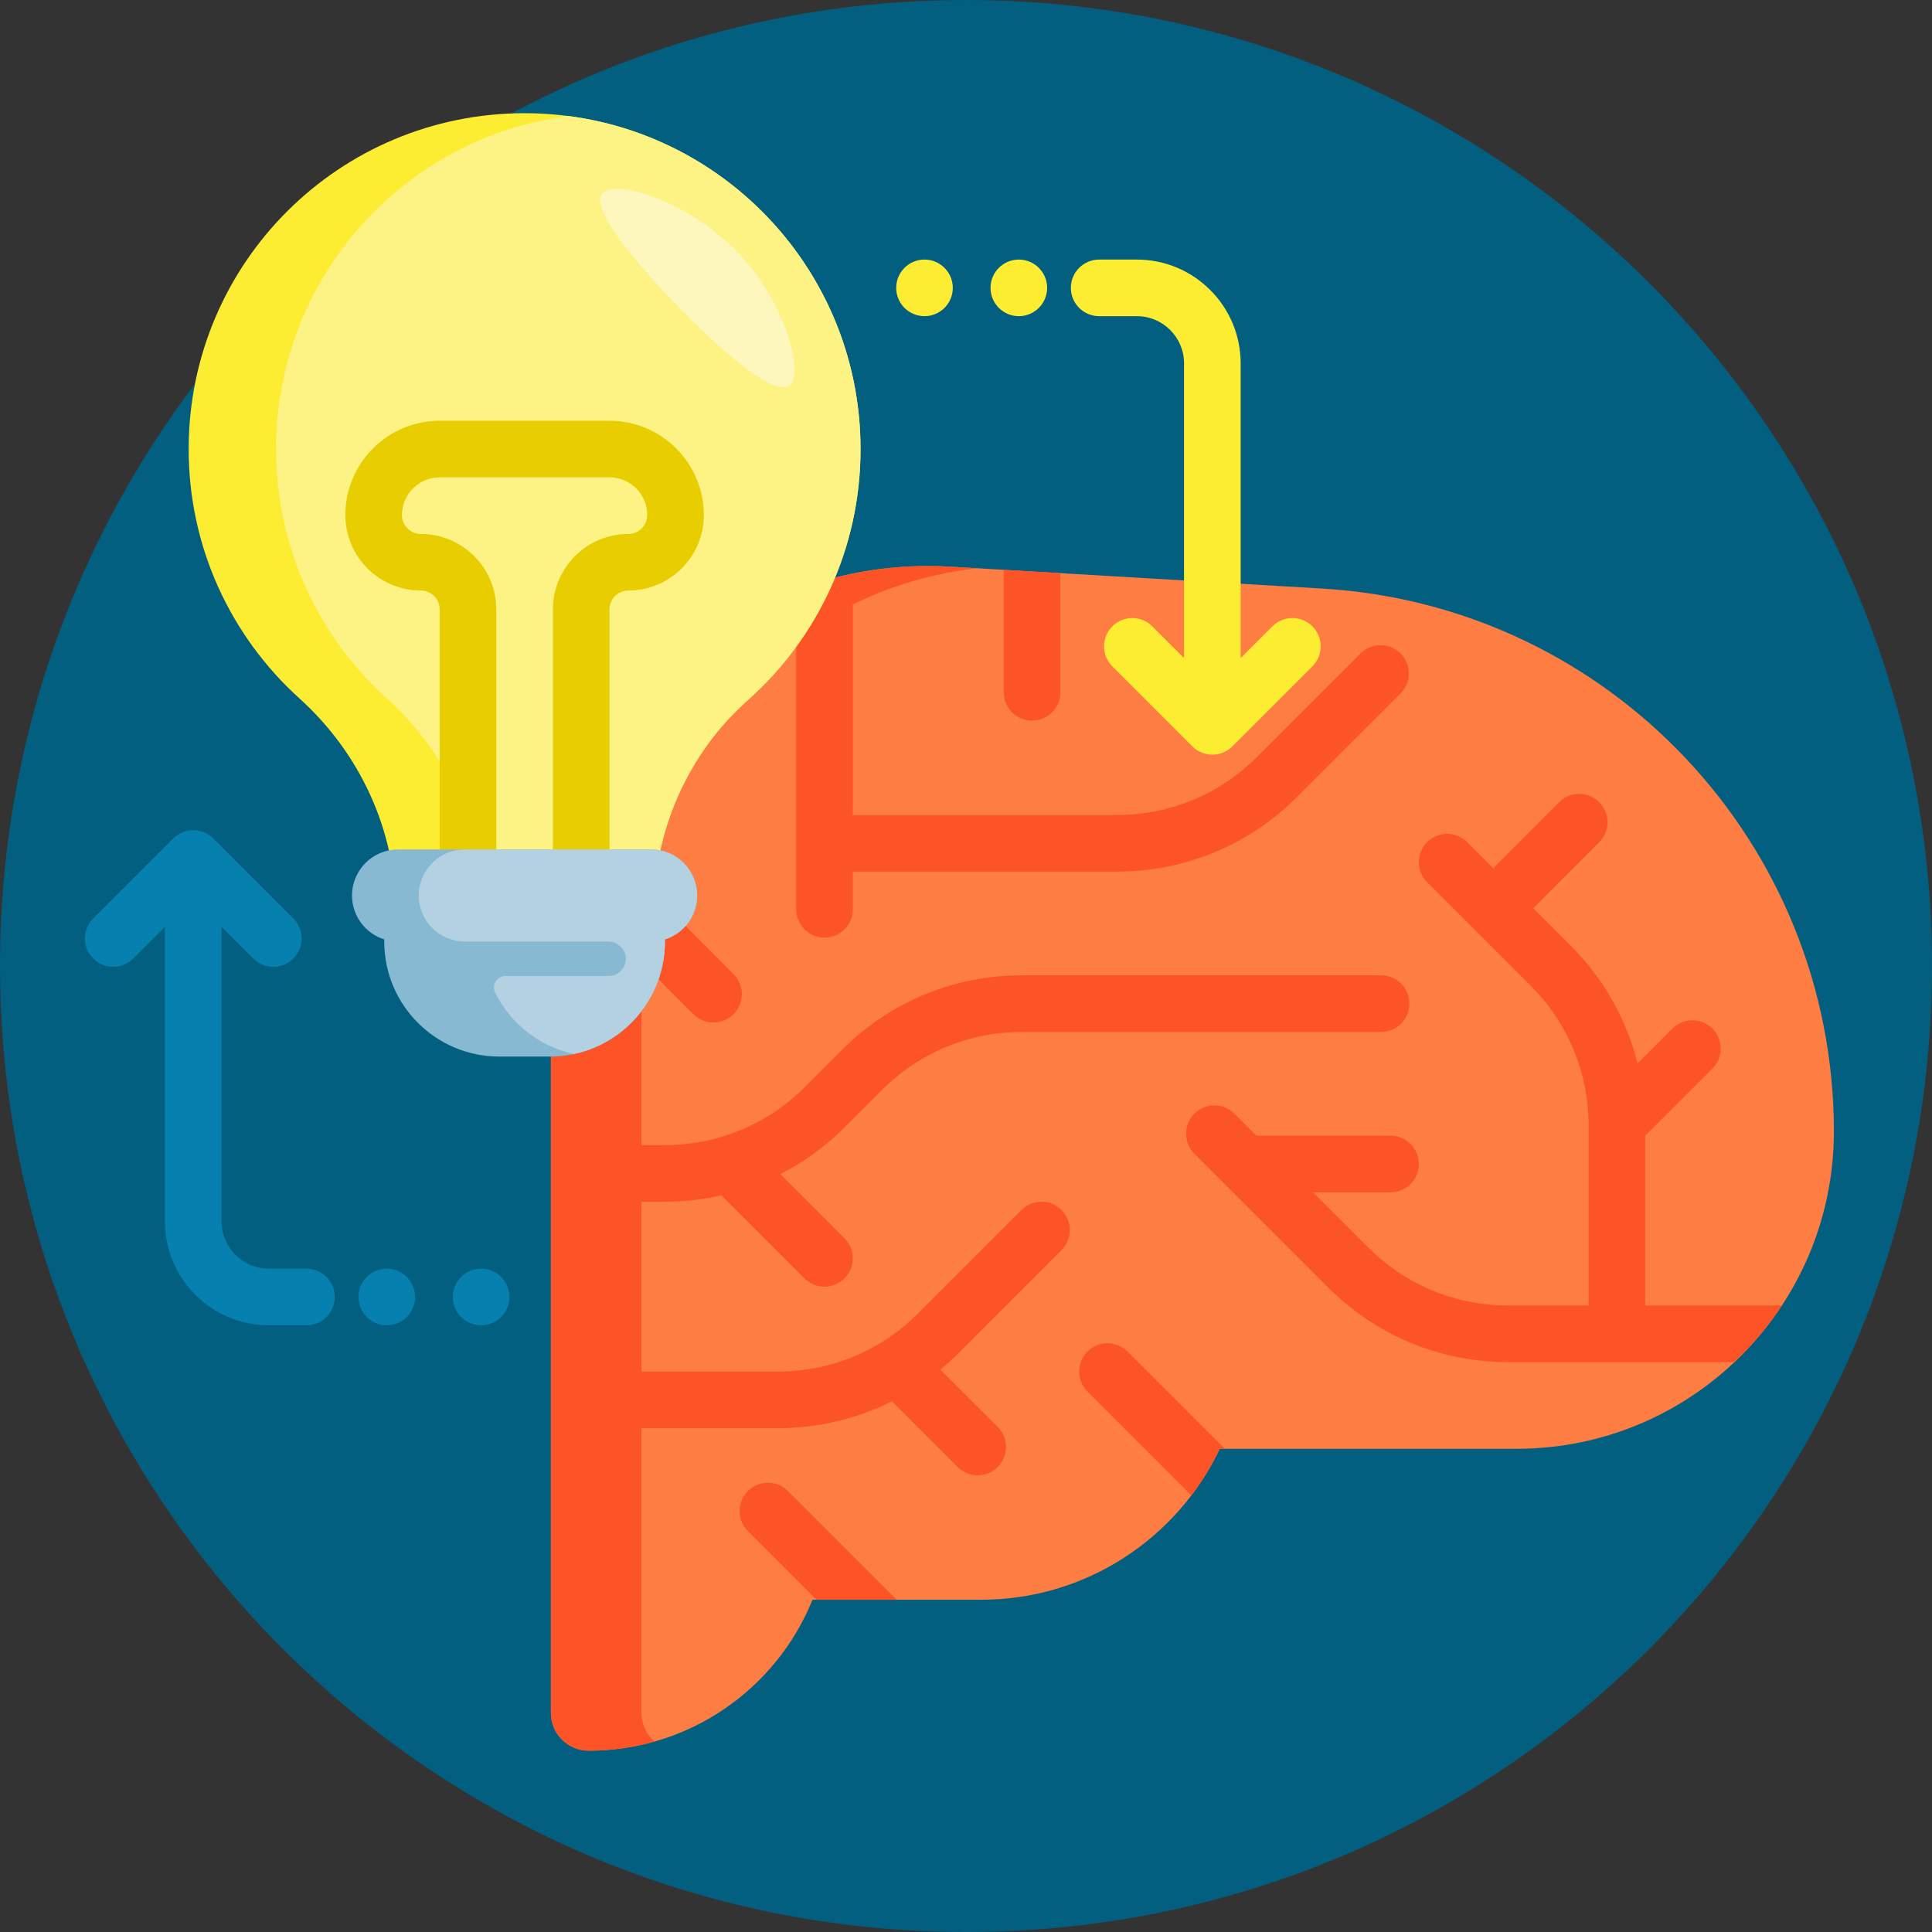 <svg height="512pt" viewBox="0 0 512 512" width="512pt" xmlns="http://www.w3.org/2000/svg"><rect x="0" y="0" width="512" height="512" fill="#333333" stroke="none"/><path d="m512 256c0 141.387-114.613 256-256 256s-256-114.613-256-256 114.613-256 256-256 256 114.613 256 256zm0 0" fill="#025f80"/><path d="m110 343.711c0 4.145-3.359 7.5-7.5 7.5s-7.5-3.355-7.5-7.5c0-4.141 3.359-7.5 7.5-7.5s7.5 3.359 7.5 7.5zm17.5-7.5c-4.141 0-7.5 3.359-7.5 7.5 0 4.145 3.359 7.5 7.5 7.5s7.5-3.355 7.5-7.5c0-4.141-3.359-7.5-7.5-7.5zm-46.285 0h-10c-6.895 0-12.5-5.605-12.5-12.5v-78.105l8.406 8.41c2.93 2.93 7.68 2.93 10.609 0 2.926-2.93 2.926-7.676 0-10.605l-21.215-21.215c-2.926-2.926-7.676-2.926-10.605 0l-21.215 21.215c-2.926 2.93-2.926 7.676 0 10.605 1.465 1.465 3.387 2.195 5.305 2.195s3.84-.73 5.305-2.195l8.41-8.41v78.105c0 15.164 12.336 27.5 27.5 27.5h10c4.141 0 7.5-3.355 7.5-7.5 0-4.141-3.359-7.5-7.5-7.5zm0 0" fill="#0680ae"/><path d="m486 299.836c0 46.453-37.66 84.113-84.113 84.113h-78.633c-11.234 23.645-35.332 40-63.254 40h-44.672c-9.492 23.449-32.473 40-59.328 40-5.523 0-10-4.477-10-10v-203.945c0-57.539 48.434-103.207 105.871-99.828l98.477 5.793c76.176 4.48 135.652 67.559 135.652 143.867zm0 0" fill="#fd7d43"/><path d="m281.305 320.672c2.93 2.93 2.93 7.676 0 10.605l-27.426 27.426c-1.508 1.504-3.074 2.922-4.688 4.266l15.203 15.199c2.926 2.93 2.926 7.68 0 10.609-2.93 2.926-7.68 2.926-10.609 0l-17.426-17.426c-9.266 4.645-19.543 7.121-30.211 7.121h-36.148v75.473c0 3.031 1.352 5.742 3.48 7.574-5.555 1.578-11.418 2.426-17.48 2.426-5.523 0-10-4.477-10-10v-203.941c0-57.539 48.434-103.207 105.871-99.828l7.152.422c-11.715 1.273-22.848 4.59-33.023 9.59v55.789h70c14.023 0 27.207-5.461 37.121-15.379l27.43-27.426c2.93-2.93 7.676-2.93 10.605 0s2.93 7.676 0 10.605l-27.426 27.426c-12.75 12.75-29.703 19.773-47.73 19.773h-70v10c0 4.141-3.355 7.5-7.5 7.5s-7.5-3.359-7.5-7.5v-71.711c-20.938 15.328-35.754 38.625-39.852 65.555l23.246 23.352c2.926 2.93 2.926 7.676 0 10.605-2.93 2.93-7.68 2.93-10.609 0l-13.785-13.785v48.48h6.148c14.023 0 27.207-5.461 37.121-15.375l9.852-9.855c12.75-12.746 29.703-19.77 47.73-19.77h95.148c4.145 0 7.5 3.355 7.5 7.5 0 4.145-3.355 7.5-7.5 7.5h-95.148c-14.023 0-27.207 5.461-37.121 15.379l-9.852 9.852c-5.094 5.094-10.867 9.258-17.102 12.438l17.027 17.031c2.93 2.93 2.93 7.676 0 10.605-2.93 2.93-7.676 2.93-10.605 0l-22-22c-4.883 1.109-9.922 1.695-15.051 1.695h-6.148v45h36.148c14.023 0 27.207-5.461 37.121-15.375l27.426-27.426c2.93-2.93 7.68-2.93 10.609 0zm154.695 25.301v-44.98l17.805-17.805c2.926-2.93 2.926-7.676 0-10.605-2.934-2.93-7.68-2.93-10.609 0l-9.223 9.223c-2.934-11.711-8.984-22.449-17.742-31.207l-9.918-9.918 17.492-17.492c2.93-2.93 2.93-7.676 0-10.605-2.93-2.93-7.68-2.93-10.609 0l-17.195 17.195v.59l-7.195-7.195c-2.93-2.93-7.68-2.93-10.609 0-2.926 2.93-2.926 7.676 0 10.605l27.43 27.426c9.914 9.918 15.375 23.102 15.375 37.125v47.645h-21.289c-14.023 0-27.203-5.461-37.121-15.375l-14.621-14.621h20.531c4.141 0 7.5-3.359 7.5-7.5 0-4.145-3.359-7.5-7.5-7.5h-35.531l-5.836-5.84c-2.93-2.926-7.68-2.926-10.609 0-2.93 2.93-2.93 7.68 0 10.609l35.461 35.457c12.75 12.75 29.699 19.77 47.73 19.773h59.906c4.75-4.488 8.98-9.52 12.586-15.004zm-237.805 49.164c-2.926 2.93-2.926 7.676 0 10.605l18.207 18.207h21.211l-28.809-28.812c-2.93-2.93-7.68-2.93-10.609 0zm90-36.965c-2.926 2.93-2.926 7.676 0 10.605l27.426 27.426c.035.035.066.07.102.105 2.914-3.832 5.445-7.969 7.531-12.363h1.328l-25.777-25.777c-2.93-2.926-7.68-2.926-10.609.004zm-14.695-167.199c4.145 0 7.5-3.355 7.5-7.5v-31.582l-15-.883v32.465c0 4.145 3.355 7.5 7.5 7.5zm0 0" fill="#fc5426"/><path d="m277.5 76.289c0 4.141-3.359 7.5-7.5 7.5s-7.5-3.359-7.5-7.5c0-4.145 3.359-7.5 7.5-7.5s7.5 3.355 7.5 7.5zm-32.5-7.5c-4.141 0-7.5 3.355-7.5 7.5 0 4.141 3.359 7.5 7.5 7.5s7.5-3.359 7.5-7.5c0-4.145-3.359-7.5-7.5-7.5zm102.805 97.195c-1.465-1.465-3.387-2.195-5.305-2.195s-3.84.73-5.305 2.195l-8.41 8.41v-78.105c0-15.164-12.336-27.5-27.5-27.5h-10c-4.141 0-7.5 3.355-7.5 7.5 0 4.141 3.359 7.5 7.5 7.5h10c6.895 0 12.5 5.605 12.5 12.5v78.105l-8.406-8.41c-2.93-2.93-7.68-2.93-10.609 0-2.926 2.93-2.926 7.676 0 10.605l21.215 21.215c2.926 2.926 7.676 2.926 10.605 0l21.215-21.215c2.926-2.93 2.926-7.676 0-10.605zm-208.781-135.984c-49.082 0-88.824 39.57-89.023 88.656-.105 26.359 11.242 50.066 29.355 66.434 16.066 14.516 25.523 34.945 25.523 56.598v1.727h68.293v-1.461c0-21.473 8.922-42.109 24.969-56.371 18.348-16.305 29.91-40.082 29.91-66.559 0-49.164-39.859-89.023-89.027-89.023zm0 0" fill="#fded32"/><path d="m173.172 241.953v1.461h-45.121v-1.723c0-21.656-9.457-42.086-25.523-56.602-18.113-16.367-29.461-40.074-29.355-66.434.184-45.156 33.828-82.254 77.43-87.906 43.699 5.676 77.449 43.031 77.449 88.273 0 26.48-11.562 50.254-29.91 66.562-16.047 14.262-24.969 34.895-24.969 56.367zm0 0" fill="#fdf385"/><path d="m159.555 51.34c3.305-4.344 24.367 2.434 37.395 17.074 11.168 12.543 16.363 30.773 12.195 33.738-5.125 3.652-24.422-15.844-28.453-19.918-2.43-2.453-25.242-25.504-21.137-30.895zm0 0" fill="#fdf7bd"/><path d="m161.523 111.5h-45c-13.785 0-25 11.215-25 25 0 11.027 8.973 20 20 20 2.758 0 5 2.242 5 5v65c0 11.027 8.973 20 20 20h5c11.027 0 20-8.973 20-20v-65c0-2.758 2.242-5 5-5 11.027 0 20-8.973 20-20 0-13.785-11.215-25-25-25zm5 30c-11.027 0-20 8.973-20 20v65c0 2.758-2.242 5-5 5h-5c-2.758 0-5-2.242-5-5v-65c0-11.027-8.973-20-20-20-2.758 0-5-2.242-5-5 0-5.516 4.488-10 10-10h45c5.516 0 10 4.484 10 10 0 2.758-2.242 5-5 5zm0 0" fill="#e8ce00"/><path d="m184.758 237.316c0 5.461-3.59 10.082-8.539 11.637v.559c0 16.84-13.648 30.488-30.488 30.488h-13.414c-16.84 0-30.488-13.648-30.488-30.488v-.559c-4.945-1.555-8.539-6.176-8.539-11.637 0-6.734 5.461-12.195 12.195-12.195h67.074c6.738 0 12.199 5.461 12.199 12.195zm0 0" fill="#88b9d3"/><path d="m184.758 237.316c0 5.461-3.59 10.082-8.539 11.637v.559c0 14.641-10.32 26.867-24.086 29.809-9.168-1.961-16.812-8.043-20.891-16.215-1.02-2.043.43-4.449 2.711-4.449h27.328c2.57 0 4.648-2.121 4.57-4.711-.074-2.504-2.258-4.434-4.762-4.434h-37.918c-6.734 0-12.195-5.461-12.195-12.195s5.461-12.195 12.195-12.195h49.391c6.734 0 12.195 5.461 12.195 12.195zm0 0" fill="#b3d1e1"/></svg>